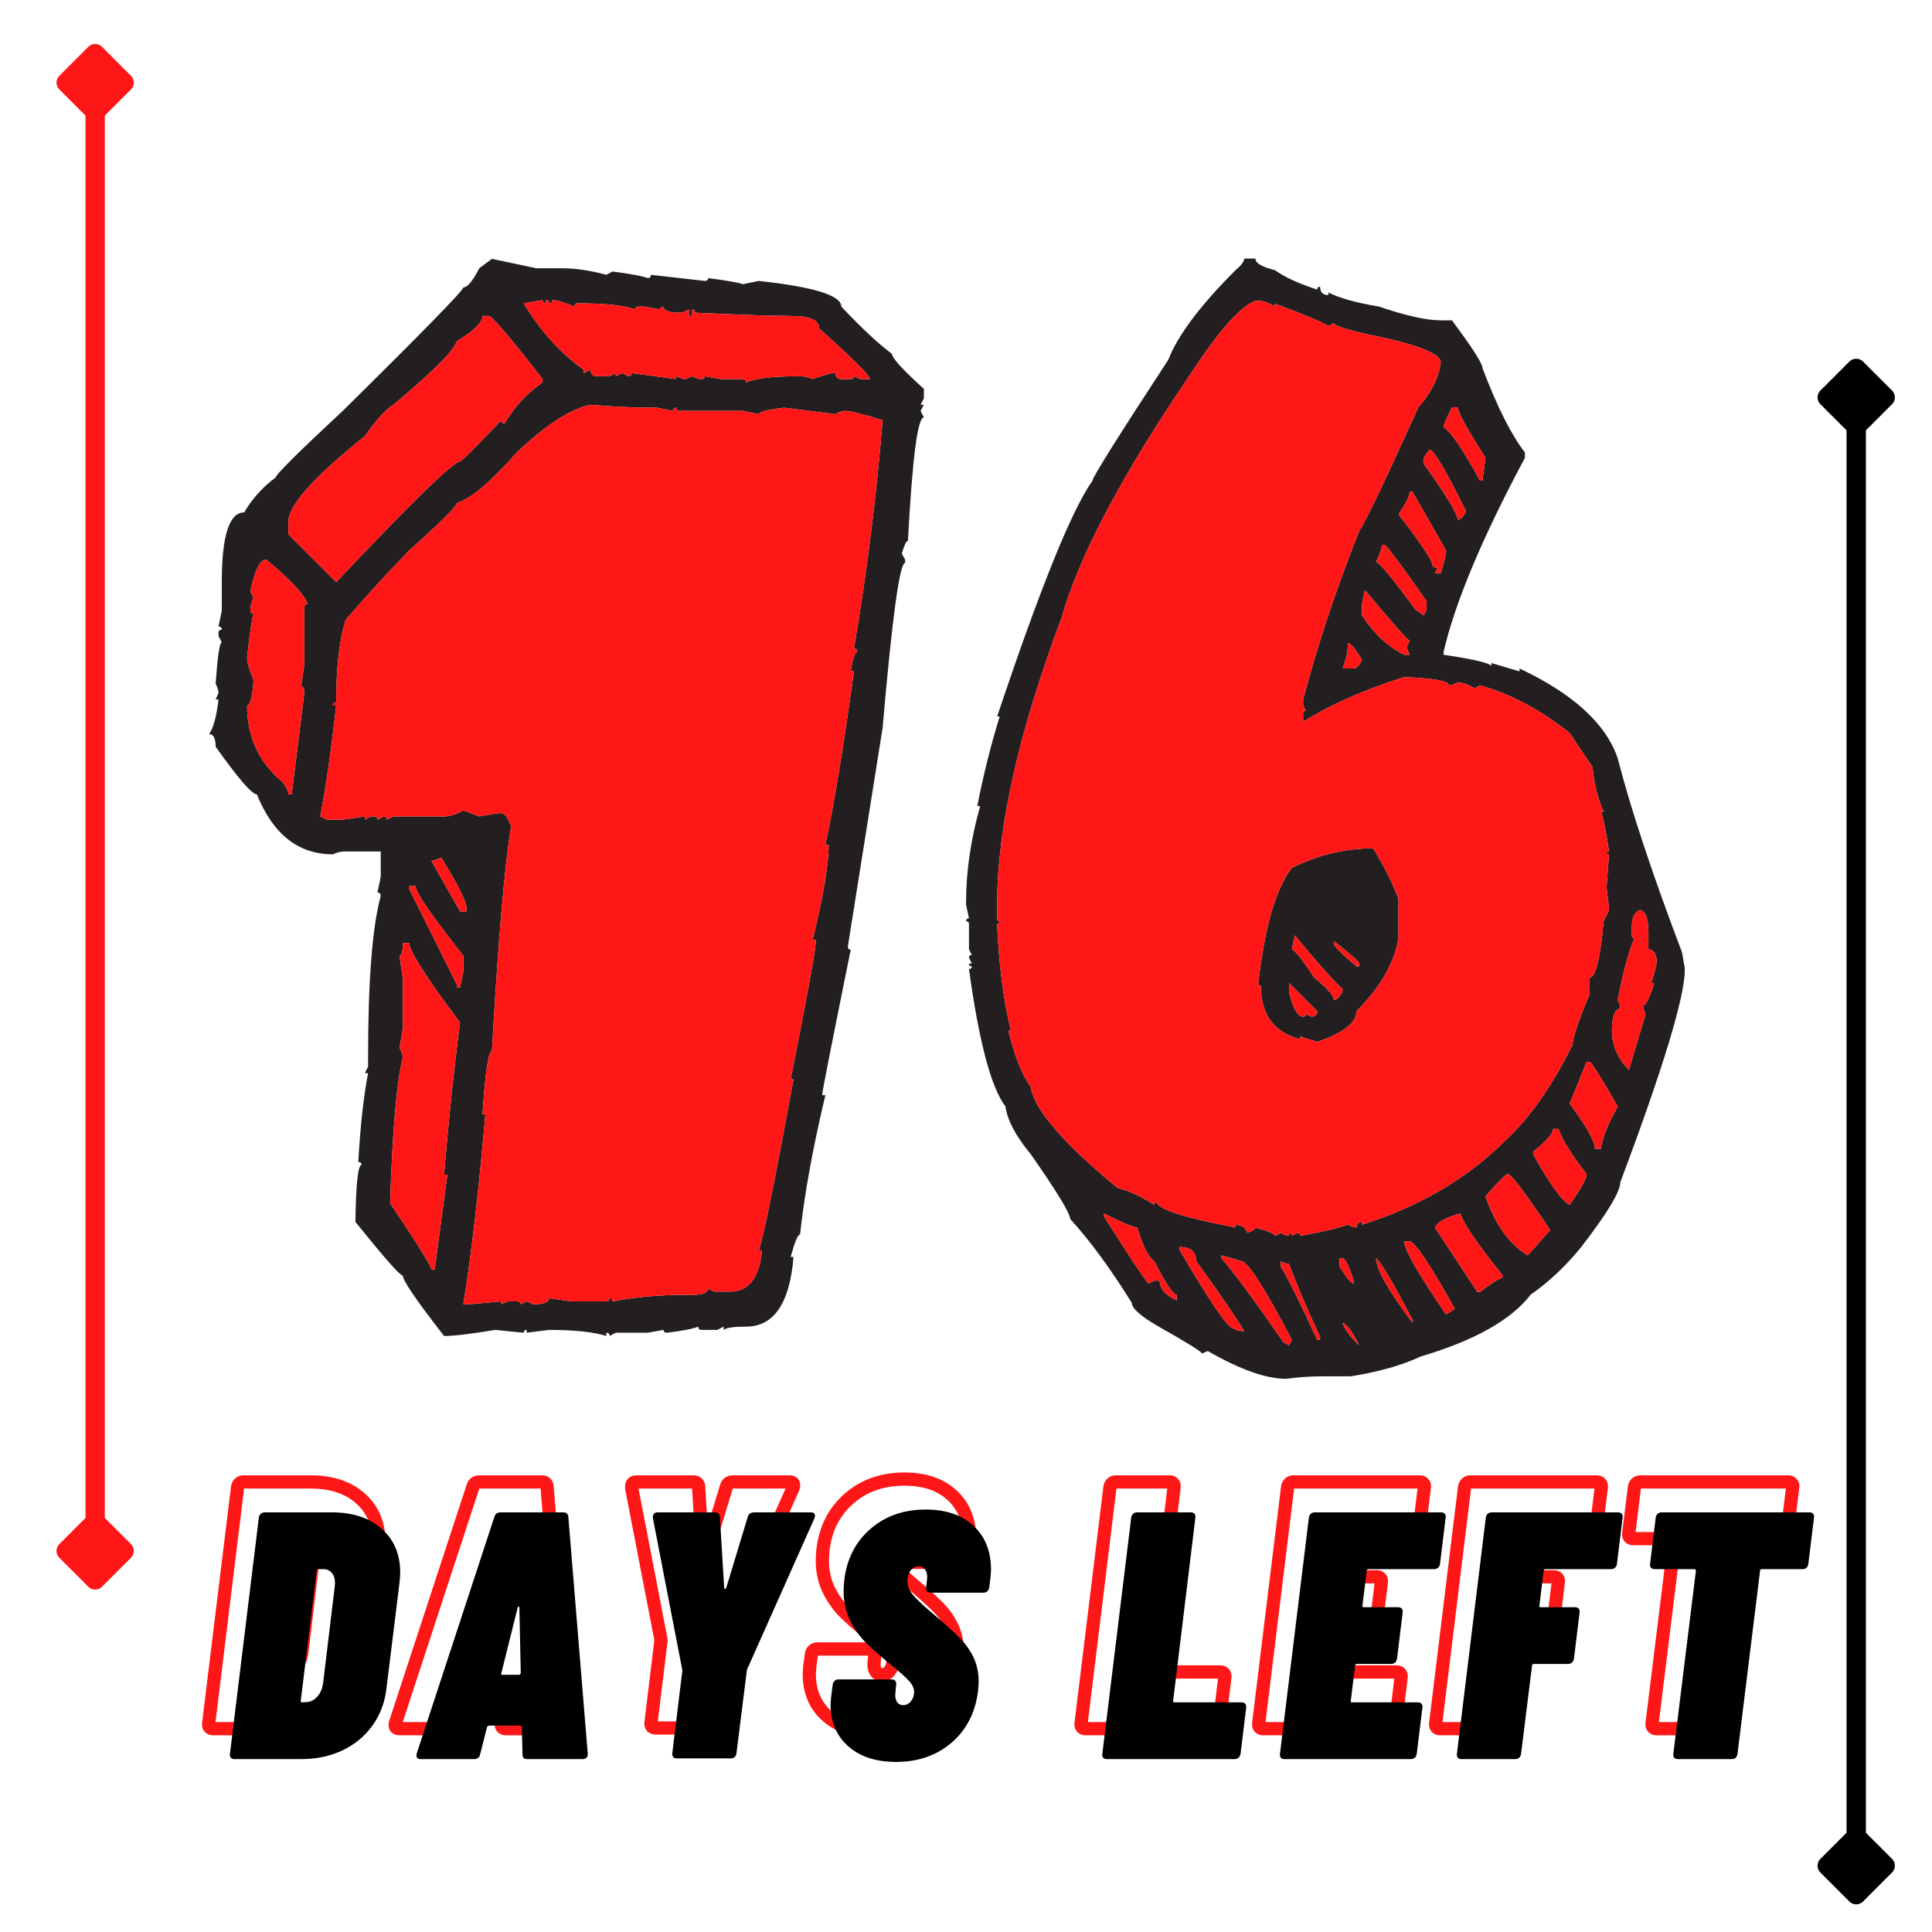 <?xml version="1.0" encoding="UTF-8"?>
<svg xmlns="http://www.w3.org/2000/svg" xmlns:xlink="http://www.w3.org/1999/xlink" width="375pt" height="375pt" viewBox="0 0 375 375" version="1.2">
<defs>
<g>
<symbol overflow="visible" id="glyph0-0">
<path style="stroke:none;" d="M -1.297 -0.344 C -1.297 -0.113 -1.207 0 -1.031 0 L 27.922 0 C 28.098 0 28.234 -0.113 28.328 -0.344 L 34.141 -47.547 C 34.141 -47.773 34.023 -47.891 33.797 -47.891 L 4.859 -47.891 C 4.629 -47.891 4.516 -47.773 4.516 -47.547 Z M 11.906 -17.719 C 11.633 -17.719 11.414 -17.805 11.25 -17.984 C 11.094 -18.172 11.035 -18.426 11.078 -18.75 L 11.078 -19.094 C 11.305 -20.914 11.875 -22.363 12.781 -23.438 C 13.695 -24.508 14.91 -25.594 16.422 -26.688 C 17.379 -27.363 18.109 -27.953 18.609 -28.453 C 19.109 -28.961 19.406 -29.582 19.5 -30.312 C 19.594 -31 19.5 -31.535 19.219 -31.922 C 18.945 -32.305 18.516 -32.5 17.922 -32.5 C 17.242 -32.5 16.688 -32.258 16.25 -31.781 C 15.812 -31.301 15.551 -30.719 15.469 -30.031 C 15.332 -29.438 14.941 -29.141 14.297 -29.141 L 7.453 -29.422 C 7.141 -29.422 6.898 -29.477 6.734 -29.594 C 6.578 -29.707 6.52 -29.852 6.562 -30.031 C 6.926 -33.227 8.281 -35.828 10.625 -37.828 C 12.977 -39.836 15.844 -40.844 19.219 -40.844 C 22.188 -40.844 24.504 -40.078 26.172 -38.547 C 27.836 -37.023 28.672 -34.941 28.672 -32.297 C 28.672 -31.609 28.645 -31.082 28.594 -30.719 C 28.32 -28.664 27.727 -27.055 26.812 -25.891 C 25.906 -24.734 24.676 -23.582 23.125 -22.438 C 22.07 -21.707 21.285 -21.055 20.766 -20.484 C 20.242 -19.922 19.938 -19.25 19.844 -18.469 C 19.75 -17.969 19.383 -17.719 18.75 -17.719 Z M 13.953 -5.891 C 12.766 -5.891 11.805 -6.254 11.078 -6.984 C 10.348 -7.711 9.984 -8.672 9.984 -9.859 C 9.984 -11.359 10.473 -12.609 11.453 -13.609 C 12.441 -14.617 13.641 -15.125 15.047 -15.125 C 16.234 -15.125 17.191 -14.77 17.922 -14.062 C 18.648 -13.352 19.016 -12.406 19.016 -11.219 C 19.016 -9.719 18.516 -8.453 17.516 -7.422 C 16.516 -6.398 15.328 -5.891 13.953 -5.891 Z M 13.953 -5.891 "/>
</symbol>
<symbol overflow="visible" id="glyph0-1">
<path style="stroke:none;" d="M 1.375 0 C 1.094 0 0.875 -0.086 0.719 -0.266 C 0.562 -0.453 0.504 -0.707 0.547 -1.031 L 6.156 -46.875 C 6.195 -47.188 6.32 -47.43 6.531 -47.609 C 6.738 -47.797 6.977 -47.891 7.25 -47.891 L 20.328 -47.891 C 24.379 -47.891 27.602 -46.828 30 -44.703 C 32.395 -42.586 33.594 -39.75 33.594 -36.188 C 33.594 -35.781 33.547 -35.117 33.453 -34.203 L 30.922 -13.688 C 30.609 -10.988 29.707 -8.602 28.219 -6.531 C 26.738 -4.457 24.801 -2.848 22.406 -1.703 C 20.008 -0.566 17.352 0 14.438 0 Z M 14.297 -11.359 C 14.203 -11.129 14.297 -11.016 14.578 -11.016 L 15.531 -11.078 C 16.258 -11.129 16.91 -11.473 17.484 -12.109 C 18.055 -12.742 18.43 -13.566 18.609 -14.578 L 20.875 -33.391 L 20.938 -34.141 C 20.938 -35.004 20.727 -35.676 20.312 -36.156 C 19.906 -36.633 19.359 -36.875 18.672 -36.875 L 17.719 -36.875 C 17.488 -36.875 17.375 -36.758 17.375 -36.531 Z M 14.297 -11.359 "/>
</symbol>
<symbol overflow="visible" id="glyph0-2">
<path style="stroke:none;" d="M 21.281 0 C 20.645 0 20.348 -0.316 20.391 -0.953 L 20.25 -6.156 C 20.301 -6.25 20.281 -6.328 20.188 -6.391 C 20.094 -6.461 20 -6.5 19.906 -6.5 L 13.953 -6.5 C 13.723 -6.5 13.566 -6.383 13.484 -6.156 L 12.172 -0.953 C 12.035 -0.316 11.648 0 11.016 0 L 0.609 0 C -0.066 0 -0.316 -0.363 -0.141 -1.094 L 14.922 -47 C 15.098 -47.594 15.504 -47.891 16.141 -47.891 L 28.266 -47.891 C 28.898 -47.891 29.238 -47.594 29.281 -47 L 33.047 -1.094 L 33.047 -0.953 C 33.047 -0.316 32.703 0 32.016 0 Z M 16.281 -16.688 C 16.188 -16.469 16.254 -16.359 16.484 -16.359 L 19.703 -16.359 C 19.836 -16.359 19.953 -16.469 20.047 -16.688 L 19.781 -29.359 C 19.781 -29.535 19.723 -29.613 19.609 -29.594 C 19.492 -29.57 19.438 -29.492 19.438 -29.359 Z M 16.281 -16.688 "/>
</symbol>
<symbol overflow="visible" id="glyph0-3">
<path style="stroke:none;" d="M 10.266 -0.141 C 9.941 -0.141 9.703 -0.227 9.547 -0.406 C 9.391 -0.594 9.332 -0.844 9.375 -1.156 L 11.297 -16.969 C 11.336 -17.062 11.336 -17.195 11.297 -17.375 L 5.609 -46.734 L 5.609 -47 C 5.609 -47.594 5.926 -47.891 6.562 -47.891 L 17.578 -47.891 C 18.223 -47.891 18.566 -47.594 18.609 -47 L 19.438 -33.25 C 19.438 -33.113 19.492 -33.047 19.609 -33.047 C 19.723 -33.047 19.801 -33.113 19.844 -33.25 L 24.016 -47 C 24.203 -47.594 24.613 -47.891 25.25 -47.891 L 36.266 -47.891 C 36.629 -47.891 36.867 -47.785 36.984 -47.578 C 37.098 -47.379 37.086 -47.098 36.953 -46.734 L 23.875 -17.375 L 23.812 -16.969 L 21.828 -1.156 C 21.785 -0.844 21.672 -0.594 21.484 -0.406 C 21.297 -0.227 21.047 -0.141 20.734 -0.141 Z M 10.266 -0.141 "/>
</symbol>
<symbol overflow="visible" id="glyph0-4">
<path style="stroke:none;" d="M 14.234 0.547 C 10.305 0.547 7.203 -0.469 4.922 -2.5 C 2.641 -4.531 1.5 -7.234 1.5 -10.609 C 1.5 -10.922 1.547 -11.488 1.641 -12.312 L 1.922 -14.438 C 1.961 -14.758 2.082 -15.008 2.281 -15.188 C 2.488 -15.375 2.734 -15.469 3.016 -15.469 L 13.406 -15.469 C 13.688 -15.469 13.906 -15.375 14.062 -15.188 C 14.219 -15.008 14.273 -14.758 14.234 -14.438 L 14.094 -12.938 C 14 -12.207 14.086 -11.613 14.359 -11.156 C 14.641 -10.695 15.051 -10.469 15.594 -10.469 C 16.188 -10.469 16.688 -10.719 17.094 -11.219 C 17.508 -11.719 17.719 -12.332 17.719 -13.062 C 17.719 -13.75 17.383 -14.457 16.719 -15.188 C 16.062 -15.914 14.801 -17.035 12.938 -18.547 C 11.102 -20.047 9.594 -21.379 8.406 -22.547 C 7.227 -23.711 6.203 -25.148 5.328 -26.859 C 4.461 -28.566 4.031 -30.516 4.031 -32.703 C 4.031 -33.117 4.078 -33.828 4.172 -34.828 C 4.672 -38.891 6.359 -42.172 9.234 -44.672 C 12.109 -47.18 15.691 -48.438 19.984 -48.438 C 23.898 -48.438 26.988 -47.383 29.25 -45.281 C 31.508 -43.188 32.641 -40.363 32.641 -36.812 C 32.641 -36.395 32.594 -35.734 32.5 -34.828 L 32.297 -33.328 C 32.254 -33.004 32.129 -32.75 31.922 -32.562 C 31.711 -32.383 31.473 -32.297 31.203 -32.297 L 20.875 -32.297 C 20.594 -32.297 20.375 -32.383 20.219 -32.562 C 20.062 -32.75 20.004 -33.004 20.047 -33.328 L 20.25 -35.094 C 20.301 -35.781 20.176 -36.336 19.875 -36.766 C 19.582 -37.203 19.16 -37.422 18.609 -37.422 C 17.973 -37.422 17.445 -37.145 17.031 -36.594 C 16.625 -36.051 16.422 -35.328 16.422 -34.422 C 16.422 -33.641 16.738 -32.836 17.375 -32.016 C 18.02 -31.203 19.207 -30.062 20.938 -28.594 C 23.258 -26.633 25.035 -25.051 26.266 -23.844 C 27.504 -22.633 28.477 -21.312 29.188 -19.875 C 29.895 -18.438 30.25 -16.805 30.25 -14.984 C 30.25 -14.617 30.203 -13.977 30.109 -13.062 C 29.555 -8.914 27.832 -5.609 24.938 -3.141 C 22.039 -0.68 18.473 0.547 14.234 0.547 Z M 14.234 0.547 "/>
</symbol>
<symbol overflow="visible" id="glyph0-5">
<path style="stroke:none;" d=""/>
</symbol>
<symbol overflow="visible" id="glyph0-6">
<path style="stroke:none;" d="M 1.375 0 C 1.094 0 0.875 -0.086 0.719 -0.266 C 0.562 -0.453 0.504 -0.707 0.547 -1.031 L 6.156 -46.875 C 6.195 -47.188 6.32 -47.43 6.531 -47.609 C 6.738 -47.797 6.977 -47.891 7.25 -47.891 L 17.797 -47.891 C 18.066 -47.891 18.281 -47.797 18.438 -47.609 C 18.594 -47.43 18.648 -47.188 18.609 -46.875 L 14.297 -11.359 C 14.203 -11.129 14.297 -11.016 14.578 -11.016 L 27.578 -11.016 C 27.891 -11.016 28.125 -10.922 28.281 -10.734 C 28.445 -10.555 28.508 -10.305 28.469 -9.984 L 27.375 -1.031 C 27.227 -0.344 26.836 0 26.203 0 Z M 1.375 0 "/>
</symbol>
<symbol overflow="visible" id="glyph0-7">
<path style="stroke:none;" d="M 31.609 -37.906 C 31.566 -37.582 31.441 -37.328 31.234 -37.141 C 31.023 -36.961 30.766 -36.875 30.453 -36.875 L 17.719 -36.875 C 17.488 -36.875 17.375 -36.758 17.375 -36.531 L 16.562 -29.828 C 16.469 -29.598 16.555 -29.484 16.828 -29.484 L 23.469 -29.484 C 23.789 -29.484 24.031 -29.391 24.188 -29.203 C 24.344 -29.023 24.398 -28.781 24.359 -28.469 L 23.266 -19.5 C 23.129 -18.812 22.738 -18.469 22.094 -18.469 L 15.469 -18.469 C 15.238 -18.469 15.125 -18.352 15.125 -18.125 L 14.297 -11.359 C 14.203 -11.129 14.297 -11.016 14.578 -11.016 L 27.297 -11.016 C 27.617 -11.016 27.859 -10.922 28.016 -10.734 C 28.18 -10.555 28.238 -10.305 28.188 -9.984 L 27.094 -1.031 C 27.051 -0.707 26.926 -0.453 26.719 -0.266 C 26.508 -0.086 26.25 0 25.938 0 L 1.375 0 C 1.094 0 0.875 -0.086 0.719 -0.266 C 0.562 -0.453 0.504 -0.707 0.547 -1.031 L 6.156 -46.875 C 6.195 -47.188 6.32 -47.43 6.531 -47.609 C 6.738 -47.797 6.977 -47.891 7.25 -47.891 L 31.812 -47.891 C 32.133 -47.891 32.375 -47.797 32.531 -47.609 C 32.695 -47.43 32.754 -47.188 32.703 -46.875 Z M 31.609 -37.906 "/>
</symbol>
<symbol overflow="visible" id="glyph0-8">
<path style="stroke:none;" d="M 31.609 -37.906 C 31.566 -37.582 31.441 -37.328 31.234 -37.141 C 31.023 -36.961 30.766 -36.875 30.453 -36.875 L 17.719 -36.875 C 17.488 -36.875 17.375 -36.758 17.375 -36.531 L 16.562 -29.828 C 16.469 -29.598 16.555 -29.484 16.828 -29.484 L 23.469 -29.484 C 23.789 -29.484 24.031 -29.391 24.188 -29.203 C 24.344 -29.023 24.398 -28.781 24.359 -28.469 L 23.266 -19.5 C 23.129 -18.812 22.738 -18.469 22.094 -18.469 L 15.469 -18.469 C 15.238 -18.469 15.125 -18.352 15.125 -18.125 L 13 -1.031 C 12.957 -0.707 12.832 -0.453 12.625 -0.266 C 12.414 -0.086 12.176 0 11.906 0 L 1.375 0 C 1.094 0 0.875 -0.086 0.719 -0.266 C 0.562 -0.453 0.504 -0.707 0.547 -1.031 L 6.156 -46.875 C 6.195 -47.188 6.32 -47.43 6.531 -47.609 C 6.738 -47.797 6.977 -47.891 7.25 -47.891 L 31.812 -47.891 C 32.133 -47.891 32.375 -47.797 32.531 -47.609 C 32.695 -47.43 32.754 -47.188 32.703 -46.875 Z M 31.609 -37.906 "/>
</symbol>
<symbol overflow="visible" id="glyph0-9">
<path style="stroke:none;" d="M 35.516 -47.891 C 35.785 -47.891 36 -47.797 36.156 -47.609 C 36.32 -47.43 36.379 -47.188 36.328 -46.875 L 35.234 -37.906 C 35.191 -37.582 35.078 -37.328 34.891 -37.141 C 34.711 -36.961 34.461 -36.875 34.141 -36.875 L 26.203 -36.875 C 25.973 -36.875 25.859 -36.758 25.859 -36.531 L 21.484 -1.031 C 21.441 -0.707 21.328 -0.453 21.141 -0.266 C 20.961 -0.086 20.711 0 20.391 0 L 9.922 0 C 9.598 0 9.359 -0.086 9.203 -0.266 C 9.047 -0.453 8.988 -0.707 9.031 -1.031 L 13.406 -36.531 C 13.406 -36.758 13.289 -36.875 13.062 -36.875 L 5.406 -36.875 C 5.082 -36.875 4.844 -36.961 4.688 -37.141 C 4.531 -37.328 4.473 -37.582 4.516 -37.906 L 5.609 -46.875 C 5.648 -47.188 5.773 -47.43 5.984 -47.609 C 6.191 -47.797 6.457 -47.891 6.781 -47.891 Z M 35.516 -47.891 "/>
</symbol>
</g>
<clipPath id="clip1">
  <path d="M 40.582 50.133 L 179.332 50.133 L 179.332 259.383 L 40.582 259.383 Z M 40.582 50.133 "/>
</clipPath>
<clipPath id="clip2">
  <path d="M 187.5 50.133 L 327 50.133 L 327 267.633 L 187.5 267.633 Z M 187.5 50.133 "/>
</clipPath>
</defs>
<g id="surface1">
<path style="fill:none;stroke-width:1;stroke-linecap:round;stroke-linejoin:miter;stroke:rgb(0%,0%,0%);stroke-opacity:1;stroke-miterlimit:4;" d="M 3.5 -0 L 76.5 -0 " transform="matrix(0,-3.75,3.75,0,360.29,369.631)"/>
<path style="fill-rule:nonzero;fill:rgb(0%,0%,0%);fill-opacity:1;stroke-width:1;stroke-linecap:butt;stroke-linejoin:round;stroke:rgb(0%,0%,0%);stroke-opacity:1;stroke-miterlimit:4;" d="M 0.5 -0 L 2 -1.5 L 3.5 -0 L 2 1.5 Z M 0.5 -0 " transform="matrix(0,-3.75,3.75,0,360.29,369.631)"/>
<path style="fill-rule:nonzero;fill:rgb(0%,0%,0%);fill-opacity:1;stroke-width:1;stroke-linecap:butt;stroke-linejoin:round;stroke:rgb(0%,0%,0%);stroke-opacity:1;stroke-miterlimit:4;" d="M -0.5 -0 L -2 -1.5 L -3.5 -0 L -2 1.5 Z M -0.5 -0 " transform="matrix(0,-3.75,3.75,0,360.29,69.631)"/>
<path style="fill:none;stroke-width:1;stroke-linecap:round;stroke-linejoin:miter;stroke:rgb(100%,8.629%,8.629%);stroke-opacity:1;stroke-miterlimit:4;" d="M 3.5 -0 L 76.5 -0 " transform="matrix(0,-3.75,3.75,0,18.47,308.535)"/>
<path style="fill-rule:nonzero;fill:rgb(100%,8.629%,8.629%);fill-opacity:1;stroke-width:1;stroke-linecap:butt;stroke-linejoin:round;stroke:rgb(100%,8.629%,8.629%);stroke-opacity:1;stroke-miterlimit:4;" d="M 0.5 -0 L 2 -1.5 L 3.5 -0 L 2 1.5 Z M 0.5 -0 " transform="matrix(0,-3.75,3.75,0,18.47,308.535)"/>
<path style="fill-rule:nonzero;fill:rgb(100%,8.629%,8.629%);fill-opacity:1;stroke-width:1;stroke-linecap:butt;stroke-linejoin:round;stroke:rgb(100%,8.629%,8.629%);stroke-opacity:1;stroke-miterlimit:4;" d="M -0.5 -0 L -2 -1.5 L -3.5 -0 L -2 1.5 Z M -0.5 -0 " transform="matrix(0,-3.75,3.75,0,18.47,8.535)"/>
<g clip-path="url(#clip1)" clip-rule="nonzero">
<path style=" stroke:none;fill-rule:nonzero;fill:rgb(13.73%,12.16%,12.549%);fill-opacity:1;" d="M 101.668 58.879 C 104.941 64.301 108.832 68.602 113.328 71.77 L 113.328 72.406 L 114.594 71.77 C 114.703 72.609 115.102 73.035 115.785 73.035 L 118.324 73.035 L 119.516 72.406 L 119.516 73.035 L 120.781 72.406 L 121.973 73.035 C 122.398 73.035 122.609 72.82 122.609 72.406 L 131.254 73.582 L 131.254 73.035 C 132.051 73.402 132.656 73.582 133.078 73.582 L 134.348 73.035 C 135.145 73.402 135.746 73.582 136.168 73.582 C 136.598 73.582 136.809 73.402 136.809 73.035 L 139.902 73.582 L 144.18 73.582 C 144.613 73.582 144.816 73.805 144.816 74.219 C 146.613 73.43 149.895 73.035 154.656 73.035 L 155.289 73.035 C 156.242 73.035 157.055 73.219 157.75 73.582 C 159.809 72.805 161.266 72.406 162.109 72.406 C 162.215 73.195 162.613 73.582 163.305 73.582 L 165.125 73.582 C 165.551 73.582 165.758 73.402 165.758 73.035 L 167.027 73.582 L 168.852 73.582 C 168.852 72.902 165.574 69.633 159.016 63.781 C 159.016 62.145 157.168 61.328 153.465 61.328 C 149.973 61.328 143.785 61.113 134.902 60.699 C 134.902 60.273 134.719 60.062 134.348 60.062 L 134.348 61.328 L 133.711 61.328 L 133.711 60.062 L 132.441 60.699 L 131.887 60.699 C 129.824 60.699 128.797 60.301 128.797 59.508 C 128.375 59.508 128.16 59.691 128.16 60.062 L 125.066 59.508 L 123.883 59.508 C 123.457 59.508 123.242 59.691 123.242 60.062 C 121.18 59.266 117.477 58.879 112.137 58.879 C 111.711 58.879 111.5 59.094 111.5 59.508 C 109.441 58.668 108.008 58.242 107.219 58.242 C 107.219 58.668 107.008 58.879 106.586 58.879 C 106.586 58.457 106.375 58.242 105.953 58.242 L 105.953 58.879 C 105.527 58.879 105.316 58.668 105.316 58.242 Z M 83.738 167.086 L 89.289 176.898 L 90.566 176.898 L 90.566 176.34 C 90.566 175.074 88.918 171.777 85.645 166.449 C 84.797 166.875 84.16 167.086 83.738 167.086 Z M 79.457 171.992 L 79.457 172.621 L 88.656 191.059 L 88.656 191.688 L 89.289 191.688 L 89.93 188.605 L 89.93 185.516 C 83.738 177.656 80.645 173.152 80.645 171.992 Z M 78.188 183.066 C 78.188 184.699 77.977 185.516 77.551 185.516 L 78.188 189.867 L 78.188 199.676 L 77.551 203.395 C 77.977 204.188 78.188 204.793 78.188 205.215 C 76.973 210.168 76.152 219.605 75.727 233.531 C 81.066 241.488 83.738 245.789 83.738 246.426 L 84.371 246.426 L 86.832 227.996 L 86.195 227.996 C 87.047 217.605 88.078 207.77 89.289 198.492 C 82.734 189.734 79.457 184.598 79.457 183.066 Z M 65.254 136.32 C 64.832 136.32 64.621 136.527 64.621 136.949 L 65.254 136.949 C 64.305 145.441 63.277 152.613 62.164 158.465 L 63.434 159.094 L 66.523 159.094 L 70.812 158.465 L 70.812 159.094 L 72 158.465 L 72.637 158.465 C 73.062 158.465 73.266 158.68 73.266 159.094 L 74.539 158.465 C 74.906 158.465 75.094 158.68 75.094 159.094 L 76.359 158.465 L 86.195 158.465 C 87.309 158.465 88.551 158.07 89.93 157.273 L 93.02 158.465 L 96.668 157.832 L 97.305 157.832 C 97.938 157.832 98.57 158.68 99.211 160.363 C 97.938 167.953 96.695 182.508 95.48 204.023 C 94.793 204.023 94.184 208.109 93.656 216.285 L 94.211 216.285 C 92.891 231.477 91.461 243.758 89.93 253.152 L 91.117 253.152 L 97.305 252.598 L 97.305 253.152 L 98.57 252.598 L 100.398 252.598 C 100.82 252.598 101.031 252.781 101.031 253.152 L 102.223 252.598 L 103.492 253.152 C 105.551 253.152 106.586 252.754 106.586 251.961 L 110.867 252.598 L 117.688 252.598 C 118.109 252.598 118.324 252.383 118.324 251.961 C 118.691 251.961 118.879 252.176 118.879 252.598 C 123.324 251.75 128.055 251.328 133.078 251.328 L 134.348 251.328 C 136.41 251.328 137.441 250.93 137.441 250.141 L 138.633 250.699 L 141.723 250.699 C 145.32 250.699 147.383 248.031 147.914 242.707 L 147.281 242.707 C 148.125 240.438 150.367 229.363 154.023 209.48 L 153.465 209.48 C 156.742 193.031 158.383 184.012 158.383 182.434 L 157.75 182.434 C 159.809 173.891 160.84 167.746 160.84 163.996 L 160.207 163.996 C 161.848 156.41 163.695 145.152 165.758 130.227 L 165.125 130.227 C 165.551 127.746 165.973 126.512 166.395 126.512 C 166.395 126.086 166.184 125.875 165.758 125.875 C 168.246 111.262 170.094 96.508 171.312 81.578 C 167.504 80.363 165.043 79.754 163.934 79.754 C 163.508 79.754 162.906 79.969 162.109 80.391 L 152.195 79.129 C 148.918 79.547 147.281 79.969 147.281 80.391 L 144.18 79.754 L 131.887 79.754 C 131.469 79.754 131.254 79.547 131.254 79.129 C 130.832 79.129 130.617 79.34 130.617 79.754 L 127.523 79.129 L 126.336 79.129 C 123.004 79.129 119.09 78.941 114.594 78.574 C 110.68 79.414 105.953 82.473 100.398 87.746 C 95.266 93.547 91.355 96.84 88.656 97.637 C 88.656 98.266 85.594 101.328 79.457 106.812 C 74.961 111.453 70.836 115.957 67.082 120.336 C 65.867 124.242 65.254 129.566 65.254 136.32 Z M 93.656 61.328 C 93.656 62.586 91.988 64.23 88.656 66.234 C 88.238 67.922 84.137 72.035 76.359 78.574 C 74.984 79.363 73.137 81.387 70.812 84.664 C 60.922 92.578 55.977 98.105 55.977 101.273 L 55.977 103.727 L 65.254 112.984 C 80.012 97.371 88.02 89.566 89.289 89.566 C 89.609 89.512 92.281 86.855 97.305 81.578 C 97.305 82.004 97.516 82.211 97.938 82.211 C 99.844 78.941 102.301 76.273 105.316 74.219 L 105.316 73.582 C 98.969 65.414 95.48 61.328 94.844 61.328 Z M 48.602 114.801 L 49.234 116.062 C 48.812 116.746 48.602 117.566 48.602 118.52 C 48.602 118.934 48.812 119.148 49.234 119.148 C 48.918 119.887 48.492 122.738 47.961 127.695 C 47.961 128.535 48.391 129.988 49.234 132.047 C 48.973 135.312 48.547 136.949 47.961 136.949 C 47.961 143.016 50.242 147.941 54.789 151.738 C 55.578 152.746 55.977 153.559 55.977 154.195 L 56.613 154.195 L 59.07 134.5 C 59.07 133.652 58.859 133.23 58.438 133.23 L 59.07 128.957 L 59.07 117.887 C 59.07 117.469 59.281 117.25 59.707 117.25 C 59.07 115.402 56.398 112.531 51.691 108.629 C 50.473 108.629 49.441 110.688 48.602 114.801 Z M 95.48 50.25 L 104.125 52.07 L 109.043 52.07 C 111.688 52.07 114.57 52.496 117.688 53.336 L 118.879 52.699 C 122.582 53.18 124.855 53.609 125.699 53.977 C 126.121 53.977 126.336 53.762 126.336 53.336 L 136.809 54.527 C 137.227 54.527 137.441 54.34 137.441 53.977 C 141.09 54.449 143.336 54.844 144.18 55.16 L 147.281 54.527 C 157.957 55.684 163.305 57.344 163.305 59.508 C 167.215 63.676 170.492 66.73 173.137 68.684 C 173.137 69.473 175.199 71.746 179.324 75.484 L 179.324 77.309 L 178.688 78.574 L 179.324 78.574 L 178.688 79.754 L 179.324 81.023 C 178.105 81.023 177.078 89.016 176.23 104.988 C 175.91 104.988 175.516 105.805 175.039 107.445 L 175.68 108.629 L 175.68 109.262 C 174.617 109.262 173.16 119.941 171.312 141.301 L 164.57 183.699 C 164.57 184.121 164.754 184.332 165.125 184.332 C 161.426 202.629 159.57 212.039 159.57 212.57 L 160.207 212.57 C 157.773 222.75 156.137 231.77 155.289 239.617 C 154.863 239.617 154.258 241.07 153.465 243.973 L 154.023 243.973 C 153.277 252.988 150.207 257.496 144.816 257.496 C 142.441 257.496 140.984 257.711 140.453 258.133 L 140.453 257.496 L 139.266 258.133 L 136.168 258.133 C 135.746 258.133 135.539 257.922 135.539 257.496 C 134.531 257.922 132.496 258.312 129.426 258.684 C 129.008 258.684 128.797 258.496 128.797 258.133 L 125.699 258.684 L 119.516 258.684 L 118.324 259.316 C 118.324 258.895 118.109 258.684 117.688 258.684 L 117.688 259.316 C 115.203 258.531 111.5 258.133 106.586 258.133 L 102.223 258.684 L 102.223 258.133 C 101.852 258.133 101.668 258.312 101.668 258.684 L 96.117 258.133 C 91.41 258.918 88.102 259.316 86.195 259.316 C 80.855 252.465 78.188 248.555 78.188 247.609 C 77.656 247.609 74.59 244.129 68.984 237.172 C 69.09 229.789 69.488 226.098 70.172 226.098 C 70.172 225.727 69.961 225.543 69.539 225.543 C 69.961 218.371 70.598 212.621 71.445 208.297 L 70.812 208.297 L 71.445 207.031 L 71.445 205.215 C 71.445 190.344 72.262 179.898 73.902 173.891 C 73.902 173.469 73.691 173.25 73.266 173.25 L 73.902 170.172 L 73.902 165.266 L 67.082 165.266 C 66.184 165.266 65.363 165.449 64.621 165.824 C 57.906 165.824 52.988 161.945 49.867 154.195 C 48.918 154.195 46.246 151.105 41.855 144.938 C 41.855 143.305 41.434 142.484 40.586 142.484 C 41.434 141.273 42.043 139.031 42.41 135.758 L 41.855 135.758 L 42.41 134.5 C 42.41 134.078 42.23 133.465 41.855 132.684 C 42.23 127.352 42.625 124.684 43.047 124.684 L 42.41 123.422 L 42.41 122.785 C 42.41 122.426 42.625 122.238 43.047 122.238 C 43.047 121.812 42.832 121.602 42.41 121.602 L 43.047 118.52 L 43.047 112.984 C 43.047 103.969 44.504 99.453 47.406 99.453 C 48.887 96.867 50.926 94.602 53.52 92.656 C 53.52 92.125 57.852 87.832 66.523 79.754 C 82.129 64.363 89.93 56.371 89.93 55.789 C 90.723 55.789 91.754 54.555 93.02 52.07 L 95.48 50.25 "/>
</g>
<path style=" stroke:none;fill-rule:nonzero;fill:rgb(100%,8.629%,8.629%);fill-opacity:1;" d="M 48.602 114.801 L 49.234 116.062 C 48.812 116.746 48.602 117.566 48.602 118.52 C 48.602 118.934 48.812 119.148 49.234 119.148 C 48.918 119.887 48.492 122.738 47.961 127.695 C 47.961 128.535 48.391 129.988 49.234 132.047 C 48.973 135.312 48.547 136.949 47.961 136.949 C 47.961 143.016 50.242 147.941 54.789 151.738 C 55.578 152.746 55.977 153.559 55.977 154.195 L 56.613 154.195 L 59.07 134.5 C 59.07 133.652 58.859 133.23 58.438 133.23 L 59.07 128.957 L 59.07 117.887 C 59.07 117.469 59.281 117.25 59.707 117.25 C 59.07 115.402 56.398 112.531 51.691 108.629 C 50.473 108.629 49.441 110.688 48.602 114.801 "/>
<path style=" stroke:none;fill-rule:nonzero;fill:rgb(100%,8.629%,8.629%);fill-opacity:1;" d="M 93.656 61.328 C 93.656 62.586 91.988 64.23 88.656 66.234 C 88.238 67.922 84.137 72.035 76.359 78.574 C 74.984 79.363 73.137 81.387 70.812 84.664 C 60.922 92.578 55.977 98.105 55.977 101.273 L 55.977 103.727 L 65.254 112.984 C 80.012 97.371 88.02 89.566 89.289 89.566 C 89.609 89.512 92.281 86.855 97.305 81.578 C 97.305 82.004 97.516 82.211 97.938 82.211 C 99.844 78.941 102.301 76.273 105.316 74.219 L 105.316 73.582 C 98.969 65.414 95.48 61.328 94.844 61.328 L 93.656 61.328 "/>
<path style=" stroke:none;fill-rule:nonzero;fill:rgb(100%,8.629%,8.629%);fill-opacity:1;" d="M 65.254 136.32 C 64.832 136.32 64.621 136.527 64.621 136.949 L 65.254 136.949 C 64.305 145.441 63.277 152.613 62.164 158.465 L 63.434 159.094 L 66.523 159.094 L 70.812 158.465 L 70.812 159.094 L 72 158.465 L 72.637 158.465 C 73.062 158.465 73.266 158.68 73.266 159.094 L 74.539 158.465 C 74.906 158.465 75.094 158.68 75.094 159.094 L 76.359 158.465 L 86.195 158.465 C 87.309 158.465 88.551 158.07 89.93 157.273 L 93.02 158.465 L 96.668 157.832 L 97.305 157.832 C 97.938 157.832 98.57 158.68 99.211 160.363 C 97.938 167.953 96.695 182.508 95.48 204.023 C 94.793 204.023 94.184 208.109 93.656 216.285 L 94.211 216.285 C 92.891 231.477 91.461 243.758 89.93 253.152 L 91.117 253.152 L 97.305 252.598 L 97.305 253.152 L 98.57 252.598 L 100.398 252.598 C 100.82 252.598 101.031 252.781 101.031 253.152 L 102.223 252.598 L 103.492 253.152 C 105.551 253.152 106.586 252.754 106.586 251.961 L 110.867 252.598 L 117.688 252.598 C 118.109 252.598 118.324 252.383 118.324 251.961 C 118.691 251.961 118.879 252.176 118.879 252.598 C 123.324 251.75 128.055 251.328 133.078 251.328 L 134.348 251.328 C 136.41 251.328 137.441 250.93 137.441 250.141 L 138.633 250.699 L 141.723 250.699 C 145.32 250.699 147.383 248.031 147.914 242.707 L 147.281 242.707 C 148.125 240.438 150.367 229.363 154.023 209.48 L 153.465 209.48 C 156.742 193.031 158.383 184.012 158.383 182.434 L 157.75 182.434 C 159.809 173.891 160.84 167.746 160.84 163.996 L 160.207 163.996 C 161.848 156.41 163.695 145.152 165.758 130.227 L 165.125 130.227 C 165.551 127.746 165.973 126.512 166.395 126.512 C 166.395 126.086 166.184 125.875 165.758 125.875 C 168.246 111.262 170.094 96.508 171.312 81.578 C 167.504 80.363 165.043 79.754 163.934 79.754 C 163.508 79.754 162.906 79.969 162.109 80.391 L 152.195 79.129 C 148.918 79.547 147.281 79.969 147.281 80.391 L 144.18 79.754 L 131.887 79.754 C 131.469 79.754 131.254 79.547 131.254 79.129 C 130.832 79.129 130.617 79.34 130.617 79.754 L 127.523 79.129 L 126.336 79.129 C 123.004 79.129 119.09 78.941 114.594 78.574 C 110.68 79.414 105.953 82.473 100.398 87.746 C 95.266 93.547 91.355 96.84 88.656 97.637 C 88.656 98.266 85.594 101.328 79.457 106.812 C 74.961 111.453 70.836 115.957 67.082 120.336 C 65.867 124.242 65.254 129.566 65.254 136.32 "/>
<path style=" stroke:none;fill-rule:nonzero;fill:rgb(100%,8.629%,8.629%);fill-opacity:1;" d="M 78.188 183.066 C 78.188 184.699 77.977 185.516 77.551 185.516 L 78.188 189.867 L 78.188 199.676 L 77.551 203.395 C 77.977 204.188 78.188 204.793 78.188 205.215 C 76.973 210.168 76.152 219.605 75.727 233.531 C 81.066 241.488 83.738 245.789 83.738 246.426 L 84.371 246.426 L 86.832 227.996 L 86.195 227.996 C 87.047 217.605 88.078 207.77 89.289 198.492 C 82.734 189.734 79.457 184.598 79.457 183.066 L 78.188 183.066 "/>
<path style=" stroke:none;fill-rule:nonzero;fill:rgb(100%,8.629%,8.629%);fill-opacity:1;" d="M 79.457 171.992 L 79.457 172.621 L 88.656 191.059 L 88.656 191.688 L 89.289 191.688 L 89.93 188.605 L 89.93 185.516 C 83.738 177.656 80.645 173.152 80.645 171.992 L 79.457 171.992 "/>
<path style=" stroke:none;fill-rule:nonzero;fill:rgb(100%,8.629%,8.629%);fill-opacity:1;" d="M 83.738 167.086 L 89.289 176.898 L 90.566 176.898 L 90.566 176.34 C 90.566 175.074 88.918 171.777 85.645 166.449 C 84.797 166.875 84.16 167.086 83.738 167.086 "/>
<path style=" stroke:none;fill-rule:nonzero;fill:rgb(100%,8.629%,8.629%);fill-opacity:1;" d="M 101.668 58.879 C 104.941 64.301 108.832 68.602 113.328 71.77 L 113.328 72.406 L 114.594 71.77 C 114.703 72.609 115.102 73.035 115.785 73.035 L 118.324 73.035 L 119.516 72.406 L 119.516 73.035 L 120.781 72.406 L 121.973 73.035 C 122.398 73.035 122.609 72.82 122.609 72.406 L 131.254 73.582 L 131.254 73.035 C 132.051 73.402 132.656 73.582 133.078 73.582 L 134.348 73.035 C 135.145 73.402 135.746 73.582 136.168 73.582 C 136.598 73.582 136.809 73.402 136.809 73.035 L 139.902 73.582 L 144.18 73.582 C 144.613 73.582 144.816 73.805 144.816 74.219 C 146.613 73.43 149.895 73.035 154.656 73.035 L 155.289 73.035 C 156.242 73.035 157.055 73.219 157.75 73.582 C 159.809 72.805 161.266 72.406 162.109 72.406 C 162.215 73.195 162.613 73.582 163.305 73.582 L 165.125 73.582 C 165.551 73.582 165.758 73.402 165.758 73.035 L 167.027 73.582 L 168.852 73.582 C 168.852 72.902 165.574 69.633 159.016 63.781 C 159.016 62.145 157.168 61.328 153.465 61.328 C 149.973 61.328 143.785 61.113 134.902 60.699 C 134.902 60.273 134.719 60.062 134.348 60.062 L 134.348 61.328 L 133.711 61.328 L 133.711 60.062 L 132.441 60.699 L 131.887 60.699 C 129.824 60.699 128.797 60.301 128.797 59.508 C 128.375 59.508 128.16 59.691 128.16 60.062 L 125.066 59.508 L 123.883 59.508 C 123.457 59.508 123.242 59.691 123.242 60.062 C 121.18 59.266 117.477 58.879 112.137 58.879 C 111.711 58.879 111.5 59.094 111.5 59.508 C 109.441 58.668 108.008 58.242 107.219 58.242 C 107.219 58.668 107.008 58.879 106.586 58.879 C 106.586 58.457 106.375 58.242 105.953 58.242 L 105.953 58.879 C 105.527 58.879 105.316 58.668 105.316 58.242 L 101.668 58.879 "/>
<path style=" stroke:none;fill-rule:nonzero;fill:rgb(100%,8.629%,8.629%);fill-opacity:1;" d="M 103.43 234.121 C 97.652 234.121 97.652 243.051 103.43 243.051 C 109.207 243.051 109.207 234.121 103.43 234.121 "/>
<path style=" stroke:none;fill-rule:nonzero;fill:rgb(100%,8.629%,8.629%);fill-opacity:1;" d="M 141.18 213.066 C 135.406 213.066 135.406 221.996 141.18 221.996 C 146.957 221.996 146.957 213.066 141.18 213.066 "/>
<path style=" stroke:none;fill-rule:nonzero;fill:rgb(100%,8.629%,8.629%);fill-opacity:1;" d="M 112.707 195.836 C 106.934 195.836 106.934 204.773 112.707 204.773 C 118.484 204.773 118.484 195.836 112.707 195.836 "/>
<path style=" stroke:none;fill-rule:nonzero;fill:rgb(100%,8.629%,8.629%);fill-opacity:1;" d="M 143.418 173.824 C 137.645 173.824 137.645 182.754 143.418 182.754 C 149.195 182.754 149.195 173.824 143.418 173.824 "/>
<path style=" stroke:none;fill-rule:nonzero;fill:rgb(100%,8.629%,8.629%);fill-opacity:1;" d="M 114.625 157.871 C 108.852 157.871 108.852 166.809 114.625 166.809 C 120.402 166.809 120.402 157.871 114.625 157.871 "/>
<path style=" stroke:none;fill-rule:nonzero;fill:rgb(100%,8.629%,8.629%);fill-opacity:1;" d="M 153.336 130.438 C 147.562 130.438 147.562 139.371 153.336 139.371 C 159.113 139.371 159.113 130.438 153.336 130.438 "/>
<path style=" stroke:none;fill-rule:nonzero;fill:rgb(100%,8.629%,8.629%);fill-opacity:1;" d="M 124.863 108.422 C 119.086 108.422 119.086 117.352 124.863 117.352 C 130.645 117.352 130.645 108.422 124.863 108.422 "/>
<path style=" stroke:none;fill-rule:nonzero;fill:rgb(100%,8.629%,8.629%);fill-opacity:1;" d="M 159.094 84.184 C 153.32 84.184 153.32 93.113 159.094 93.113 C 164.871 93.113 164.871 84.184 159.094 84.184 "/>
<path style=" stroke:none;fill-rule:nonzero;fill:rgb(100%,8.629%,8.629%);fill-opacity:1;" d="M 107.586 88.648 C 101.812 88.648 101.812 97.578 107.586 97.578 C 113.363 97.578 113.363 88.648 107.586 88.648 "/>
<path style=" stroke:none;fill-rule:nonzero;fill:rgb(100%,8.629%,8.629%);fill-opacity:1;" d="M 73.996 128.844 C 68.219 128.844 68.219 137.773 73.996 137.773 C 79.773 137.773 79.773 128.844 73.996 128.844 "/>
<path style=" stroke:none;fill-rule:nonzero;fill:rgb(100%,8.629%,8.629%);fill-opacity:1;" d="M 104.07 131.074 C 98.297 131.074 98.297 140.008 104.07 140.008 C 109.848 140.008 109.848 131.074 104.07 131.074 "/>
<g clip-path="url(#clip2)" clip-rule="nonzero">
<path style=" stroke:none;fill-rule:nonzero;fill:rgb(13.73%,12.16%,12.549%);fill-opacity:1;" d="M 316.73 179.938 L 316.73 181.547 C 316.73 181.922 316.895 182.109 317.223 182.109 C 316.148 184.586 315.07 188.582 314 194.094 C 314.324 194.797 314.492 195.336 314.492 195.711 C 313.414 195.949 312.875 197.395 312.875 200.055 C 312.875 202.859 313.977 205.406 316.172 207.695 L 319.398 196.836 C 319.07 196.133 318.906 195.566 318.906 195.148 C 319.469 195.148 320.188 193.703 321.082 190.801 L 320.52 190.801 C 321.219 188.559 321.57 187.113 321.57 186.457 C 321.43 185.008 320.895 184.285 319.961 184.285 L 319.961 180.992 C 319.961 178.328 319.422 176.875 318.344 176.645 C 317.27 177.016 316.73 178.113 316.73 179.938 Z M 307.969 206.086 L 304.676 214.215 C 307.949 218.609 309.582 221.531 309.582 222.98 L 310.707 222.98 C 311.078 220.684 312.176 217.961 314 214.777 C 310.676 208.98 308.855 206.086 308.531 206.086 Z M 301.449 219.121 C 301.449 220.055 300.16 221.531 297.59 223.539 L 297.59 224.027 C 300.77 229.777 303.133 233.051 304.676 233.844 C 306.867 230.707 307.969 228.73 307.969 227.887 C 305.211 224.426 303.391 221.508 302.5 219.121 Z M 288.336 232.234 C 290.25 237.742 292.988 241.555 296.543 243.66 L 300.891 238.754 C 296.027 231.504 293.297 227.887 292.688 227.887 C 292.266 227.887 290.812 229.332 288.336 232.234 Z M 281.816 79.066 C 280.742 81.27 280.203 82.547 280.203 82.926 C 281.559 83.715 283.922 87.172 287.285 93.297 L 287.773 93.297 C 287.773 92.969 287.965 91.496 288.336 88.879 C 284.742 83.227 282.938 79.957 282.938 79.066 Z M 278.523 238.258 L 286.723 250.738 L 287.285 250.738 C 289.625 248.957 291.07 248.07 291.633 248.07 L 291.633 247.512 C 286.816 241.531 284.09 237.531 283.43 235.523 C 280.629 236.32 278.988 237.227 278.523 238.258 Z M 277.469 87.273 L 276.348 88.879 L 276.348 90.004 C 280.742 96.172 282.938 99.789 282.938 100.871 C 283.453 100.871 283.992 100.332 284.551 99.258 C 280.629 91.266 278.262 87.273 277.469 87.273 Z M 272.562 240.926 C 272.562 242.512 275.27 247.254 280.695 255.148 L 282.375 254.031 C 277.656 245.574 274.738 241.203 273.613 240.926 Z M 273.613 95.469 C 273.613 96.312 272.891 97.758 271.438 99.816 C 275.836 105.516 278.031 108.785 278.031 109.629 C 278.031 110 278.383 110.188 279.082 110.188 L 278.523 111.242 L 279.641 111.242 C 280.344 108.957 280.695 107.5 280.695 106.898 L 274.176 95.469 Z M 267.094 244.215 C 267.094 246.27 269.453 250.453 274.176 256.766 L 274.176 256.203 C 270.391 248.957 268.027 244.965 267.094 244.215 Z M 268.215 105.77 C 268.215 106.426 267.844 107.527 267.094 109.07 C 267.746 109.16 270.293 112.246 274.738 118.324 L 276.348 119.438 L 276.91 118.324 L 276.91 116.707 C 271.812 109.418 269.082 105.77 268.707 105.77 Z M 264.922 114.535 L 264.359 117.27 L 264.359 119.438 C 266.695 122.996 269.43 125.543 272.562 127.09 L 273.613 127.09 L 273.125 125.965 L 273.125 125.402 L 273.613 124.348 C 273.289 124.348 270.391 121.078 264.922 114.535 Z M 260.574 256.766 C 260.945 257.934 262.023 259.379 263.801 261.109 C 262.488 258.445 261.418 257 260.574 256.766 Z M 261.629 124.844 C 261.629 126.477 261.277 128.109 260.574 129.75 L 262.75 129.75 C 263.262 129.75 263.801 129.207 264.359 128.133 C 263.098 125.934 262.188 124.844 261.629 124.844 Z M 260.012 244.215 L 260.012 245.824 C 261.367 248.023 262.277 249.125 262.75 249.125 L 262.75 248.566 C 261.812 245.664 261.086 244.215 260.574 244.215 Z M 258.895 182.668 L 258.895 183.156 C 258.895 183.625 260.359 185.102 263.305 187.574 L 263.801 187.574 L 263.801 187.016 C 263.801 186.641 262.164 185.195 258.895 182.668 Z M 251.32 181.547 L 250.758 184.285 C 251.227 184.285 252.672 186.102 255.105 189.754 C 257.625 191.809 258.895 193.254 258.895 194.094 C 259.453 194.094 260.012 193.562 260.574 192.484 L 260.574 191.922 C 259.082 190.66 255.992 187.199 251.32 181.547 Z M 250.195 190.801 L 250.195 192.484 C 250.945 195.711 251.855 197.32 252.93 197.32 C 253.301 197.32 253.492 197.156 253.492 196.836 L 254.543 197.32 C 255.289 197.32 255.664 196.969 255.664 196.266 Z M 248.582 244.777 L 248.582 245.824 C 250.129 248.352 252.488 253.098 255.664 260.062 L 256.227 260.062 L 256.227 259.496 C 253.652 253.984 251.648 249.266 250.195 245.34 C 249.824 245.34 249.285 245.152 248.582 244.777 Z M 266.535 164.66 C 268.68 168.164 270.316 171.43 271.438 174.469 L 271.438 182.109 C 270.691 186.828 267.984 191.551 263.305 196.266 C 263.305 198.516 260.762 200.5 255.664 202.23 L 252.367 201.176 L 252.367 201.734 C 247.277 200.379 244.727 196.926 244.727 191.359 C 244.398 191.359 244.234 191.176 244.234 190.801 C 245.5 179.82 247.676 172.367 250.758 168.438 C 255.852 165.918 261.109 164.66 266.535 164.66 Z M 237.09 243.66 L 237.09 244.215 C 239.422 246.879 243.445 252.328 249.145 260.551 L 250.195 261.109 L 250.758 260.062 C 245.383 249.871 242.109 244.777 240.941 244.777 Z M 228.953 242.043 L 228.953 242.605 C 234.895 252.742 238.348 257.812 239.332 257.812 C 239.938 258.191 240.664 258.375 241.504 258.375 C 240.008 255.855 236.898 251.316 232.176 244.777 C 232.176 242.957 231.102 242.043 228.953 242.043 Z M 214.23 236.012 C 219.184 243.871 222.082 248.238 222.926 249.125 L 224.047 248.566 L 225.098 248.566 C 225.098 250.105 226.195 251.387 228.395 252.414 L 228.395 251.297 C 227.691 251.297 226.242 249.125 224.047 244.777 C 222.926 244.078 221.828 241.902 220.75 238.258 C 220.051 238.258 217.879 237.344 214.23 235.523 Z M 193.547 175.59 L 193.547 178.254 C 193.547 178.633 193.711 178.816 194.039 178.816 C 194.039 179.188 193.875 179.379 193.547 179.379 C 193.875 187.176 194.762 194.07 196.207 200.055 L 195.719 200.055 C 196.938 205.008 198.387 208.652 200.066 210.984 C 200.77 215.383 206.398 221.922 216.965 230.617 C 218.785 230.945 221.145 232.02 224.047 233.844 C 224.047 233.52 224.234 233.352 224.605 233.352 C 224.605 234.664 229.68 236.293 239.82 238.258 L 239.82 237.699 C 241.266 237.883 241.996 238.422 241.996 239.312 C 243.117 238.941 243.672 238.586 243.672 238.258 C 246.199 238.961 247.465 239.5 247.465 239.871 L 248.582 239.312 C 249.285 239.684 249.824 239.871 250.195 239.871 C 250.195 239.5 250.383 239.312 250.758 239.312 L 250.758 239.871 L 251.809 239.312 C 252.184 239.312 252.367 239.5 252.367 239.871 C 256.625 239.125 259.711 238.398 261.629 237.699 C 262.324 238.074 262.887 238.258 263.305 238.258 C 263.402 237.512 263.754 237.137 264.359 237.137 L 264.359 237.699 C 275.438 234.238 284.715 228.801 292.195 221.363 C 296.867 217.062 301.215 210.871 305.234 202.789 C 305.234 201.527 306.332 198.258 308.531 192.977 L 308.531 189.754 C 309.699 189.754 310.609 186.102 311.262 178.816 L 312.316 176.645 C 312.316 176.316 312.156 174.871 311.828 172.297 L 312.316 165.777 L 311.828 165.777 C 311.828 165.402 311.984 165.219 312.316 165.219 C 311.613 160.773 311.078 158.234 310.707 157.578 L 311.262 157.578 C 310.141 155.051 309.418 152.152 309.094 148.887 L 304.676 142.293 C 298.973 137.758 293.176 134.672 287.285 133.039 L 286.164 133.602 C 284.996 132.855 283.922 132.48 282.938 132.48 C 282.191 132.855 281.629 133.039 281.254 133.039 C 281.254 132.199 278.359 131.664 272.562 131.43 C 264.711 133.91 258.164 136.801 252.93 140.121 L 252.93 138.512 C 252.93 138.137 253.117 137.953 253.492 137.953 L 252.93 136.898 L 252.93 135.773 C 255.828 124.887 259.453 113.996 263.801 103.109 C 265.156 101.051 268.988 93.039 275.301 79.066 C 277.82 76.219 279.27 73.32 279.641 70.375 C 279.641 68.602 274.922 66.777 265.48 64.906 C 261.18 63.926 258.984 63.203 258.895 62.734 L 257.84 63.293 C 256.719 62.543 253.258 61.102 247.465 58.945 L 247.465 59.504 C 246.293 58.762 245.219 58.387 244.234 58.387 L 243.672 58.387 C 240.734 59.504 236.547 64.23 231.125 72.547 C 217.758 92.176 209.395 107.996 206.027 120 C 197.707 142.152 193.547 160.684 193.547 175.59 Z M 241.504 50.188 L 243.672 50.188 C 243.672 51.074 244.938 51.82 247.465 52.434 C 249.238 53.738 251.973 55 255.664 56.215 C 255.664 55.84 255.852 55.652 256.227 55.652 C 256.227 56.727 256.766 57.27 257.84 57.27 L 257.84 56.773 C 259.941 57.848 263.215 58.762 267.656 59.504 C 272.891 61.289 276.887 62.176 279.641 62.176 L 281.816 62.176 C 285.793 67.5 287.773 70.602 287.773 71.5 C 290.578 78.926 293.316 84.371 295.98 87.824 L 295.98 88.879 C 287.66 104.438 282.402 116.992 280.203 126.523 L 280.203 127.09 C 285.906 127.93 288.992 128.648 289.461 129.254 L 289.461 128.695 L 294.93 130.309 L 294.93 129.75 C 305.352 134.656 311.711 140.477 314 147.199 C 316.523 157.02 320.684 169.562 326.477 184.844 L 327.039 188.07 C 327.039 193.438 322.855 207.25 314.492 229.5 C 314.492 231.32 311.965 235.508 306.914 242.043 C 303.926 245.734 300.656 248.824 297.102 251.297 C 293.316 256.203 286.207 260.195 275.789 263.285 C 272.094 265.012 267.562 266.293 262.188 267.141 L 256.719 267.141 C 254.383 267.141 252.02 267.301 249.637 267.629 C 245.758 267.629 240.688 265.832 234.422 262.23 L 233.301 262.727 C 233.301 262.395 230.402 260.594 224.605 257.324 C 221.336 255.406 219.695 253.934 219.695 252.906 C 215.539 246.227 211.539 240.785 207.711 236.578 C 207.711 235.508 205.16 231.32 200.066 224.027 C 197.164 220.523 195.531 217.441 195.16 214.777 C 192.355 211.039 189.996 202.133 188.078 188.07 C 188.453 188.07 188.641 187.906 188.641 187.574 C 188.266 187.574 188.078 187.395 188.078 187.016 L 188.641 187.016 L 188.078 185.895 C 188.078 185.523 188.266 185.34 188.641 185.34 L 188.078 184.285 L 188.078 179.379 C 188.078 179 187.891 178.816 187.516 178.816 C 187.516 178.438 187.703 178.254 188.078 178.254 L 187.516 175.59 L 187.516 175.027 C 187.516 169.137 188.426 162.945 190.25 156.457 L 189.691 156.457 C 190.906 150.285 192.355 144.492 194.039 139.066 L 193.547 139.066 C 201.863 114.207 208.035 98.953 212.055 93.297 C 212.055 92.641 216.965 84.816 226.777 69.812 C 228.605 65.094 232.953 59.301 239.82 52.434 C 240.941 51.496 241.504 50.746 241.504 50.188 "/>
</g>
<path style=" stroke:none;fill-rule:nonzero;fill:rgb(100%,8.629%,8.629%);fill-opacity:1;" d="M 214.23 236.012 C 219.184 243.871 222.082 248.238 222.926 249.125 L 224.047 248.566 L 225.098 248.566 C 225.098 250.105 226.195 251.387 228.395 252.414 L 228.395 251.297 C 227.691 251.297 226.242 249.125 224.047 244.777 C 222.926 244.078 221.828 241.902 220.75 238.258 C 220.051 238.258 217.879 237.344 214.23 235.523 L 214.23 236.012 "/>
<path style=" stroke:none;fill-rule:nonzero;fill:rgb(100%,8.629%,8.629%);fill-opacity:1;" d="M 228.953 242.043 L 228.953 242.605 C 234.895 252.742 238.348 257.812 239.332 257.812 C 239.938 258.191 240.664 258.375 241.504 258.375 C 240.008 255.855 236.898 251.316 232.176 244.777 C 232.176 242.957 231.102 242.043 228.953 242.043 "/>
<path style=" stroke:none;fill-rule:nonzero;fill:rgb(100%,8.629%,8.629%);fill-opacity:1;" d="M 237.09 243.66 L 237.09 244.215 C 239.422 246.879 243.445 252.328 249.145 260.551 L 250.195 261.109 L 250.758 260.062 C 245.383 249.871 242.109 244.777 240.941 244.777 L 237.09 243.66 "/>
<path style=" stroke:none;fill-rule:nonzero;fill:rgb(100%,8.629%,8.629%);fill-opacity:1;" d="M 248.582 244.777 L 248.582 245.824 C 250.129 248.352 252.488 253.098 255.664 260.062 L 256.227 260.062 L 256.227 259.496 C 253.652 253.984 251.648 249.266 250.195 245.34 C 249.824 245.34 249.285 245.152 248.582 244.777 "/>
<path style=" stroke:none;fill-rule:nonzero;fill:rgb(100%,8.629%,8.629%);fill-opacity:1;" d="M 250.195 190.801 L 250.195 192.484 C 250.945 195.711 251.855 197.32 252.93 197.32 C 253.301 197.32 253.492 197.156 253.492 196.836 L 254.543 197.32 C 255.289 197.32 255.664 196.969 255.664 196.266 L 250.195 190.801 "/>
<path style=" stroke:none;fill-rule:nonzero;fill:rgb(100%,8.629%,8.629%);fill-opacity:1;" d="M 251.32 181.547 L 250.758 184.285 C 251.227 184.285 252.672 186.102 255.105 189.754 C 257.625 191.809 258.895 193.254 258.895 194.094 C 259.453 194.094 260.012 193.562 260.574 192.484 L 260.574 191.922 C 259.082 190.66 255.992 187.199 251.32 181.547 "/>
<path style=" stroke:none;fill-rule:nonzero;fill:rgb(100%,8.629%,8.629%);fill-opacity:1;" d="M 258.895 182.668 L 258.895 183.156 C 258.895 183.625 260.359 185.102 263.305 187.574 L 263.801 187.574 L 263.801 187.016 C 263.801 186.641 262.164 185.195 258.895 182.668 "/>
<path style=" stroke:none;fill-rule:nonzero;fill:rgb(100%,8.629%,8.629%);fill-opacity:1;" d="M 260.012 244.215 L 260.012 245.824 C 261.367 248.023 262.277 249.125 262.75 249.125 L 262.75 248.566 C 261.812 245.664 261.086 244.215 260.574 244.215 L 260.012 244.215 "/>
<path style=" stroke:none;fill-rule:nonzero;fill:rgb(100%,8.629%,8.629%);fill-opacity:1;" d="M 261.629 124.844 C 261.629 126.477 261.277 128.109 260.574 129.75 L 262.75 129.75 C 263.262 129.75 263.801 129.207 264.359 128.133 C 263.098 125.934 262.188 124.844 261.629 124.844 "/>
<path style=" stroke:none;fill-rule:nonzero;fill:rgb(100%,8.629%,8.629%);fill-opacity:1;" d="M 260.574 256.766 C 260.945 257.934 262.023 259.379 263.801 261.109 C 262.488 258.445 261.418 257 260.574 256.766 "/>
<path style=" stroke:none;fill-rule:nonzero;fill:rgb(100%,8.629%,8.629%);fill-opacity:1;" d="M 264.922 114.535 L 264.359 117.27 L 264.359 119.438 C 266.695 122.996 269.43 125.543 272.562 127.09 L 273.613 127.09 L 273.125 125.965 L 273.125 125.402 L 273.613 124.348 C 273.289 124.348 270.391 121.078 264.922 114.535 "/>
<path style=" stroke:none;fill-rule:nonzero;fill:rgb(100%,8.629%,8.629%);fill-opacity:1;" d="M 268.215 105.77 C 268.215 106.426 267.844 107.527 267.094 109.07 C 267.746 109.16 270.293 112.246 274.738 118.324 L 276.348 119.438 L 276.91 118.324 L 276.91 116.707 C 271.812 109.418 269.082 105.77 268.707 105.77 L 268.215 105.77 "/>
<path style=" stroke:none;fill-rule:nonzero;fill:rgb(100%,8.629%,8.629%);fill-opacity:1;" d="M 267.094 244.215 C 267.094 246.27 269.453 250.453 274.176 256.766 L 274.176 256.203 C 270.391 248.957 268.027 244.965 267.094 244.215 "/>
<path style=" stroke:none;fill-rule:nonzero;fill:rgb(100%,8.629%,8.629%);fill-opacity:1;" d="M 273.613 95.469 C 273.613 96.312 272.891 97.758 271.438 99.816 C 275.836 105.516 278.031 108.785 278.031 109.629 C 278.031 110 278.383 110.188 279.082 110.188 L 278.523 111.242 L 279.641 111.242 C 280.344 108.957 280.695 107.5 280.695 106.898 L 274.176 95.469 L 273.613 95.469 "/>
<path style=" stroke:none;fill-rule:nonzero;fill:rgb(100%,8.629%,8.629%);fill-opacity:1;" d="M 272.562 240.926 C 272.562 242.512 275.27 247.254 280.695 255.148 L 282.375 254.031 C 277.656 245.574 274.738 241.203 273.613 240.926 L 272.562 240.926 "/>
<path style=" stroke:none;fill-rule:nonzero;fill:rgb(100%,8.629%,8.629%);fill-opacity:1;" d="M 277.469 87.273 L 276.348 88.879 L 276.348 90.004 C 280.742 96.172 282.938 99.789 282.938 100.871 C 283.453 100.871 283.992 100.332 284.551 99.258 C 280.629 91.266 278.262 87.273 277.469 87.273 "/>
<path style=" stroke:none;fill-rule:nonzero;fill:rgb(100%,8.629%,8.629%);fill-opacity:1;" d="M 278.523 238.258 L 286.723 250.738 L 287.285 250.738 C 289.625 248.957 291.07 248.07 291.633 248.07 L 291.633 247.512 C 286.816 241.531 284.09 237.531 283.43 235.523 C 280.629 236.32 278.988 237.227 278.523 238.258 "/>
<path style=" stroke:none;fill-rule:nonzero;fill:rgb(100%,8.629%,8.629%);fill-opacity:1;" d="M 281.816 79.066 C 280.742 81.27 280.203 82.547 280.203 82.926 C 281.559 83.715 283.922 87.172 287.285 93.297 L 287.773 93.297 C 287.773 92.969 287.965 91.496 288.336 88.879 C 284.742 83.227 282.938 79.957 282.938 79.066 L 281.816 79.066 "/>
<path style=" stroke:none;fill-rule:nonzero;fill:rgb(100%,8.629%,8.629%);fill-opacity:1;" d="M 288.336 232.234 C 290.25 237.742 292.988 241.555 296.543 243.66 L 300.891 238.754 C 296.027 231.504 293.297 227.887 292.688 227.887 C 292.266 227.887 290.812 229.332 288.336 232.234 "/>
<path style=" stroke:none;fill-rule:nonzero;fill:rgb(100%,8.629%,8.629%);fill-opacity:1;" d="M 301.449 219.121 C 301.449 220.055 300.16 221.531 297.59 223.539 L 297.59 224.027 C 300.77 229.777 303.133 233.051 304.676 233.844 C 306.867 230.707 307.969 228.73 307.969 227.887 C 305.211 224.426 303.391 221.508 302.5 219.121 L 301.449 219.121 "/>
<path style=" stroke:none;fill-rule:nonzero;fill:rgb(100%,8.629%,8.629%);fill-opacity:1;" d="M 307.969 206.086 L 304.676 214.215 C 307.949 218.609 309.582 221.531 309.582 222.98 L 310.707 222.98 C 311.078 220.684 312.176 217.961 314 214.777 C 310.676 208.98 308.855 206.086 308.531 206.086 L 307.969 206.086 "/>
<path style=" stroke:none;fill-rule:nonzero;fill:rgb(100%,8.629%,8.629%);fill-opacity:1;" d="M 316.73 179.938 L 316.73 181.547 C 316.73 181.922 316.895 182.109 317.223 182.109 C 316.148 184.586 315.07 188.582 314 194.094 C 314.324 194.797 314.492 195.336 314.492 195.711 C 313.414 195.949 312.875 197.395 312.875 200.055 C 312.875 202.859 313.977 205.406 316.172 207.695 L 319.398 196.836 C 319.07 196.133 318.906 195.566 318.906 195.148 C 319.469 195.148 320.188 193.703 321.082 190.801 L 320.52 190.801 C 321.219 188.559 321.57 187.113 321.57 186.457 C 321.43 185.008 320.895 184.285 319.961 184.285 L 319.961 180.992 C 319.961 178.328 319.422 176.875 318.344 176.645 C 317.27 177.016 316.73 178.113 316.73 179.938 "/>
<path style=" stroke:none;fill-rule:nonzero;fill:rgb(100%,8.629%,8.629%);fill-opacity:1;" d="M 271.438 182.109 C 270.691 186.828 267.984 191.551 263.305 196.266 C 263.305 198.516 260.762 200.5 255.664 202.23 L 252.367 201.176 L 252.367 201.734 C 247.277 200.379 244.727 196.926 244.727 191.359 C 244.398 191.359 244.234 191.176 244.234 190.801 C 245.5 179.82 247.676 172.367 250.758 168.438 C 255.852 165.918 261.109 164.66 266.535 164.66 C 268.68 168.164 270.316 171.43 271.438 174.469 Z M 311.828 165.777 C 311.828 165.402 311.984 165.219 312.316 165.219 C 311.613 160.773 311.078 158.234 310.707 157.578 L 311.262 157.578 C 310.141 155.051 309.418 152.152 309.094 148.887 L 304.676 142.293 C 298.973 137.758 293.176 134.672 287.285 133.039 L 286.164 133.602 C 284.996 132.855 283.922 132.48 282.938 132.48 C 282.191 132.855 281.629 133.039 281.254 133.039 C 281.254 132.199 278.359 131.664 272.562 131.43 C 264.711 133.91 258.164 136.801 252.93 140.121 L 252.93 138.512 C 252.93 138.137 253.117 137.953 253.492 137.953 L 252.93 136.898 L 252.93 135.773 C 255.828 124.887 259.453 113.996 263.801 103.109 C 265.156 101.051 268.988 93.039 275.301 79.066 C 277.82 76.219 279.27 73.32 279.641 70.375 C 279.641 68.602 274.922 66.777 265.48 64.906 C 261.18 63.926 258.984 63.203 258.895 62.734 L 257.84 63.293 C 256.719 62.543 253.258 61.102 247.465 58.945 L 247.465 59.504 C 246.293 58.762 245.219 58.387 244.234 58.387 L 243.672 58.387 C 240.734 59.504 236.547 64.23 231.125 72.547 C 217.758 92.176 209.395 107.996 206.027 120 C 197.707 142.152 193.547 160.684 193.547 175.59 L 193.547 178.254 C 193.547 178.633 193.711 178.816 194.039 178.816 C 194.039 179.188 193.875 179.379 193.547 179.379 C 193.875 187.176 194.762 194.07 196.207 200.055 L 195.719 200.055 C 196.938 205.008 198.387 208.652 200.066 210.984 C 200.77 215.383 206.398 221.922 216.965 230.617 C 218.785 230.945 221.145 232.02 224.047 233.844 C 224.047 233.52 224.234 233.352 224.605 233.352 C 224.605 234.664 229.68 236.293 239.82 238.258 L 239.82 237.699 C 241.266 237.883 241.996 238.422 241.996 239.312 C 243.117 238.941 243.672 238.586 243.672 238.258 C 246.199 238.961 247.465 239.5 247.465 239.871 L 248.582 239.312 C 249.285 239.684 249.824 239.871 250.195 239.871 C 250.195 239.5 250.383 239.312 250.758 239.312 L 250.758 239.871 L 251.809 239.312 C 252.184 239.312 252.367 239.5 252.367 239.871 C 256.625 239.125 259.711 238.398 261.629 237.699 C 262.324 238.074 262.887 238.258 263.305 238.258 C 263.402 237.512 263.754 237.137 264.359 237.137 L 264.359 237.699 C 275.438 234.238 284.715 228.801 292.195 221.363 C 296.867 217.062 301.215 210.871 305.234 202.789 C 305.234 201.527 306.332 198.258 308.531 192.977 L 308.531 189.754 C 309.699 189.754 310.609 186.102 311.262 178.816 L 312.316 176.645 C 312.316 176.316 312.156 174.871 311.828 172.297 L 312.316 165.777 L 311.828 165.777 "/>
<path style="fill:none;stroke-width:3.421;stroke-linecap:butt;stroke-linejoin:miter;stroke:rgb(100%,8.629%,8.629%);stroke-opacity:1;stroke-miterlimit:4;" d="M 1.86 70 C 1.485 70 1.199 69.88 0.99 69.646 C 0.782 69.391 0.709 69.058 0.766 68.641 L 8.251 7.5 C 8.308 7.089 8.475 6.761 8.74 6.521 C 9.022 6.271 9.339 6.141 9.699 6.141 L 27.136 6.141 C 32.542 6.141 36.839 7.563 40.032 10.396 C 43.225 13.219 44.824 17 44.824 21.735 C 44.824 22.282 44.761 23.167 44.641 24.386 L 41.256 51.761 C 40.845 55.339 39.641 58.516 37.652 61.292 C 35.678 64.052 33.089 66.198 29.902 67.729 C 26.709 69.245 23.167 70 19.277 70 Z M 19.095 54.854 C 18.98 55.167 19.095 55.323 19.454 55.323 L 20.746 55.209 C 21.709 55.151 22.574 54.698 23.329 53.854 C 24.1 53.005 24.605 51.917 24.845 50.578 L 27.85 25.474 L 27.938 24.474 C 27.938 23.318 27.662 22.417 27.115 21.782 C 26.579 21.141 25.855 20.823 24.933 20.823 L 23.662 20.823 C 23.35 20.823 23.193 20.979 23.193 21.287 Z M 77.667 70 C 76.818 70 76.428 69.578 76.485 68.729 L 76.287 61.782 C 76.36 61.662 76.329 61.558 76.199 61.469 C 76.079 61.38 75.959 61.334 75.839 61.334 L 67.912 61.334 C 67.6 61.334 67.381 61.485 67.266 61.782 L 65.527 68.729 C 65.35 69.578 64.829 70 63.97 70 L 50.115 70 C 49.193 70 48.86 69.511 49.11 68.532 L 69.178 7.323 C 69.417 6.537 69.97 6.141 70.829 6.141 L 86.975 6.141 C 87.824 6.141 88.277 6.537 88.334 7.323 L 93.345 68.532 L 93.345 68.729 C 93.345 69.578 92.891 70 91.985 70 Z M 71.006 47.75 C 70.886 48.047 70.975 48.193 71.272 48.193 L 75.574 48.193 C 75.751 48.193 75.897 48.047 76.016 47.75 L 75.662 30.865 C 75.662 30.615 75.579 30.511 75.417 30.552 C 75.266 30.584 75.193 30.688 75.193 30.865 Z M 116.423 69.823 C 116.006 69.823 115.688 69.703 115.464 69.464 C 115.256 69.214 115.183 68.87 115.24 68.443 L 117.803 47.37 C 117.86 47.25 117.86 47.073 117.803 46.834 L 110.23 7.683 L 110.23 7.323 C 110.23 6.537 110.652 6.141 111.501 6.141 L 126.199 6.141 C 127.048 6.141 127.501 6.537 127.558 7.323 L 128.647 25.657 C 128.647 25.849 128.725 25.943 128.871 25.943 C 129.037 25.943 129.147 25.849 129.204 25.657 L 134.777 7.323 C 135.011 6.537 135.553 6.141 136.402 6.141 L 151.1 6.141 C 151.589 6.141 151.907 6.287 152.058 6.568 C 152.209 6.834 152.193 7.203 152.011 7.683 L 134.595 46.834 L 134.485 47.37 L 131.855 68.443 C 131.798 68.87 131.641 69.214 131.386 69.464 C 131.152 69.703 130.818 69.823 130.386 69.823 Z M 173.173 70.735 C 167.943 70.735 163.808 69.386 160.766 66.683 C 157.72 63.964 156.199 60.354 156.199 55.854 C 156.199 55.427 156.256 54.667 156.376 53.584 L 156.756 50.755 C 156.813 50.323 156.98 49.99 157.246 49.755 C 157.527 49.5 157.845 49.375 158.204 49.375 L 172.079 49.375 C 172.438 49.375 172.72 49.5 172.928 49.755 C 173.147 49.99 173.23 50.323 173.173 50.755 L 172.99 52.761 C 172.876 53.724 172.99 54.511 173.35 55.12 C 173.72 55.729 174.272 56.037 174.996 56.037 C 175.782 56.037 176.454 55.698 177.001 55.032 C 177.553 54.365 177.824 53.547 177.824 52.584 C 177.824 51.662 177.381 50.719 176.49 49.755 C 175.615 48.776 173.928 47.282 171.433 45.276 C 169.001 43.271 166.985 41.5 165.397 39.953 C 163.824 38.396 162.459 36.479 161.298 34.209 C 160.157 31.922 159.584 29.313 159.584 26.391 C 159.584 25.839 159.641 24.896 159.761 23.563 C 160.433 18.157 162.678 13.782 166.511 10.443 C 170.345 7.089 175.115 5.407 180.834 5.407 C 186.058 5.407 190.178 6.813 193.193 9.62 C 196.209 12.412 197.714 16.172 197.714 20.912 C 197.714 21.459 197.657 22.344 197.537 23.563 L 197.246 25.568 C 197.188 25.995 197.016 26.339 196.735 26.589 C 196.47 26.828 196.157 26.948 195.798 26.948 L 182.011 26.948 C 181.657 26.948 181.365 26.828 181.147 26.589 C 180.938 26.339 180.86 25.995 180.923 25.568 L 181.188 23.203 C 181.261 22.282 181.1 21.532 180.699 20.953 C 180.298 20.375 179.735 20.089 179.006 20.089 C 178.162 20.089 177.464 20.459 176.912 21.198 C 176.365 21.927 176.089 22.901 176.089 24.12 C 176.089 25.141 176.511 26.203 177.36 27.302 C 178.22 28.401 179.803 29.922 182.1 31.87 C 185.204 34.485 187.574 36.599 189.209 38.219 C 190.855 39.818 192.147 41.578 193.084 43.495 C 194.032 45.412 194.506 47.584 194.506 50.021 C 194.506 50.511 194.449 51.365 194.329 52.584 C 193.605 58.104 191.308 62.516 187.449 65.813 C 183.589 69.094 178.829 70.735 173.173 70.735 Z M 227.631 70 C 227.256 70 226.97 69.88 226.761 69.646 C 226.553 69.391 226.48 69.058 226.537 68.641 L 234.022 7.5 C 234.079 7.089 234.246 6.761 234.511 6.521 C 234.792 6.271 235.115 6.141 235.47 6.141 L 249.522 6.141 C 249.897 6.141 250.183 6.271 250.391 6.521 C 250.6 6.761 250.673 7.089 250.615 7.5 L 244.871 54.854 C 244.751 55.167 244.871 55.323 245.225 55.323 L 262.574 55.323 C 262.99 55.323 263.303 55.443 263.511 55.677 C 263.735 55.917 263.813 56.25 263.756 56.683 L 262.287 68.641 C 262.11 69.547 261.595 70 260.751 70 Z M 313.917 19.464 C 313.86 19.88 313.688 20.214 313.407 20.464 C 313.141 20.703 312.798 20.823 312.381 20.823 L 295.412 20.823 C 295.1 20.823 294.943 20.979 294.943 21.287 L 293.85 30.219 C 293.73 30.532 293.86 30.688 294.23 30.688 L 303.074 30.688 C 303.501 30.688 303.824 30.808 304.032 31.047 C 304.235 31.282 304.313 31.615 304.251 32.047 L 302.803 44.005 C 302.61 44.912 302.089 45.365 301.246 45.365 L 292.402 45.365 C 292.089 45.365 291.933 45.521 291.933 45.834 L 290.845 54.854 C 290.725 55.167 290.845 55.323 291.199 55.323 L 308.173 55.323 C 308.605 55.323 308.923 55.443 309.131 55.677 C 309.355 55.917 309.433 56.25 309.376 56.683 L 307.907 68.641 C 307.845 69.058 307.673 69.391 307.391 69.646 C 307.126 69.88 306.777 70 306.345 70 L 273.605 70 C 273.235 70 272.943 69.88 272.735 69.646 C 272.527 69.391 272.454 69.058 272.511 68.641 L 279.996 7.5 C 280.058 7.089 280.22 6.761 280.485 6.521 C 280.772 6.271 281.089 6.141 281.443 6.141 L 314.209 6.141 C 314.626 6.141 314.938 6.271 315.141 6.521 C 315.365 6.761 315.449 7.089 315.391 7.5 Z M 359.709 19.464 C 359.652 19.88 359.48 20.214 359.199 20.464 C 358.933 20.703 358.589 20.823 358.173 20.823 L 341.204 20.823 C 340.891 20.823 340.735 20.979 340.735 21.287 L 339.641 30.219 C 339.527 30.532 339.652 30.688 340.022 30.688 L 348.865 30.688 C 349.298 30.688 349.615 30.808 349.824 31.047 C 350.032 31.282 350.105 31.615 350.048 32.047 L 348.6 44.005 C 348.407 44.912 347.886 45.365 347.037 45.365 L 338.193 45.365 C 337.886 45.365 337.73 45.521 337.73 45.834 L 334.902 68.641 C 334.839 69.058 334.667 69.391 334.386 69.646 C 334.121 69.88 333.808 70 333.454 70 L 319.397 70 C 319.027 70 318.735 69.88 318.527 69.646 C 318.324 69.391 318.246 69.058 318.308 68.641 L 325.792 7.5 C 325.85 7.089 326.011 6.761 326.282 6.521 C 326.563 6.271 326.881 6.141 327.235 6.141 L 360.001 6.141 C 360.417 6.141 360.73 6.271 360.938 6.521 C 361.157 6.761 361.24 7.089 361.183 7.5 Z M 409.621 6.141 C 409.98 6.141 410.261 6.271 410.47 6.521 C 410.694 6.761 410.772 7.089 410.714 7.5 L 409.246 19.464 C 409.183 19.88 409.037 20.214 408.798 20.464 C 408.558 20.703 408.225 20.823 407.798 20.823 L 397.214 20.823 C 396.902 20.823 396.746 20.979 396.746 21.287 L 390.912 68.641 C 390.855 69.058 390.699 69.391 390.444 69.646 C 390.209 69.88 389.881 70 389.464 70 L 375.501 70 C 375.068 70 374.751 69.88 374.542 69.646 C 374.334 69.391 374.261 69.058 374.318 68.641 L 380.157 21.287 C 380.157 20.979 380.001 20.823 379.688 20.823 L 369.485 20.823 C 369.053 20.823 368.73 20.703 368.506 20.464 C 368.298 20.214 368.225 19.88 368.282 19.464 L 369.751 7.5 C 369.813 7.089 369.975 6.761 370.246 6.521 C 370.527 6.271 370.881 6.141 371.313 6.141 Z M 409.621 6.141 " transform="matrix(0.75,0,0,0.75,39.929,283.035)"/>
<g style="fill:rgb(0%,0%,0%);fill-opacity:1;">
  <use xlink:href="#glyph0-1" x="44.086" y="341.44"/>
</g>
<g style="fill:rgb(0%,0%,0%);fill-opacity:1;">
  <use xlink:href="#glyph0-2" x="81.031" y="341.44"/>
</g>
<g style="fill:rgb(0%,0%,0%);fill-opacity:1;">
  <use xlink:href="#glyph0-3" x="121.122" y="341.44"/>
</g>
<g style="fill:rgb(0%,0%,0%);fill-opacity:1;">
  <use xlink:href="#glyph0-4" x="159.709" y="341.44"/>
</g>
<g style="fill:rgb(0%,0%,0%);fill-opacity:1;">
  <use xlink:href="#glyph0-5" x="195.285" y="341.44"/>
</g>
<g style="fill:rgb(0%,0%,0%);fill-opacity:1;">
  <use xlink:href="#glyph0-6" x="213.415" y="341.44"/>
</g>
<g style="fill:rgb(0%,0%,0%);fill-opacity:1;">
  <use xlink:href="#glyph0-7" x="247.897" y="341.44"/>
</g>
<g style="fill:rgb(0%,0%,0%);fill-opacity:1;">
  <use xlink:href="#glyph0-8" x="282.241" y="341.44"/>
</g>
<g style="fill:rgb(0%,0%,0%);fill-opacity:1;">
  <use xlink:href="#glyph0-9" x="315.765" y="341.44"/>
</g>
</g>
</svg>
